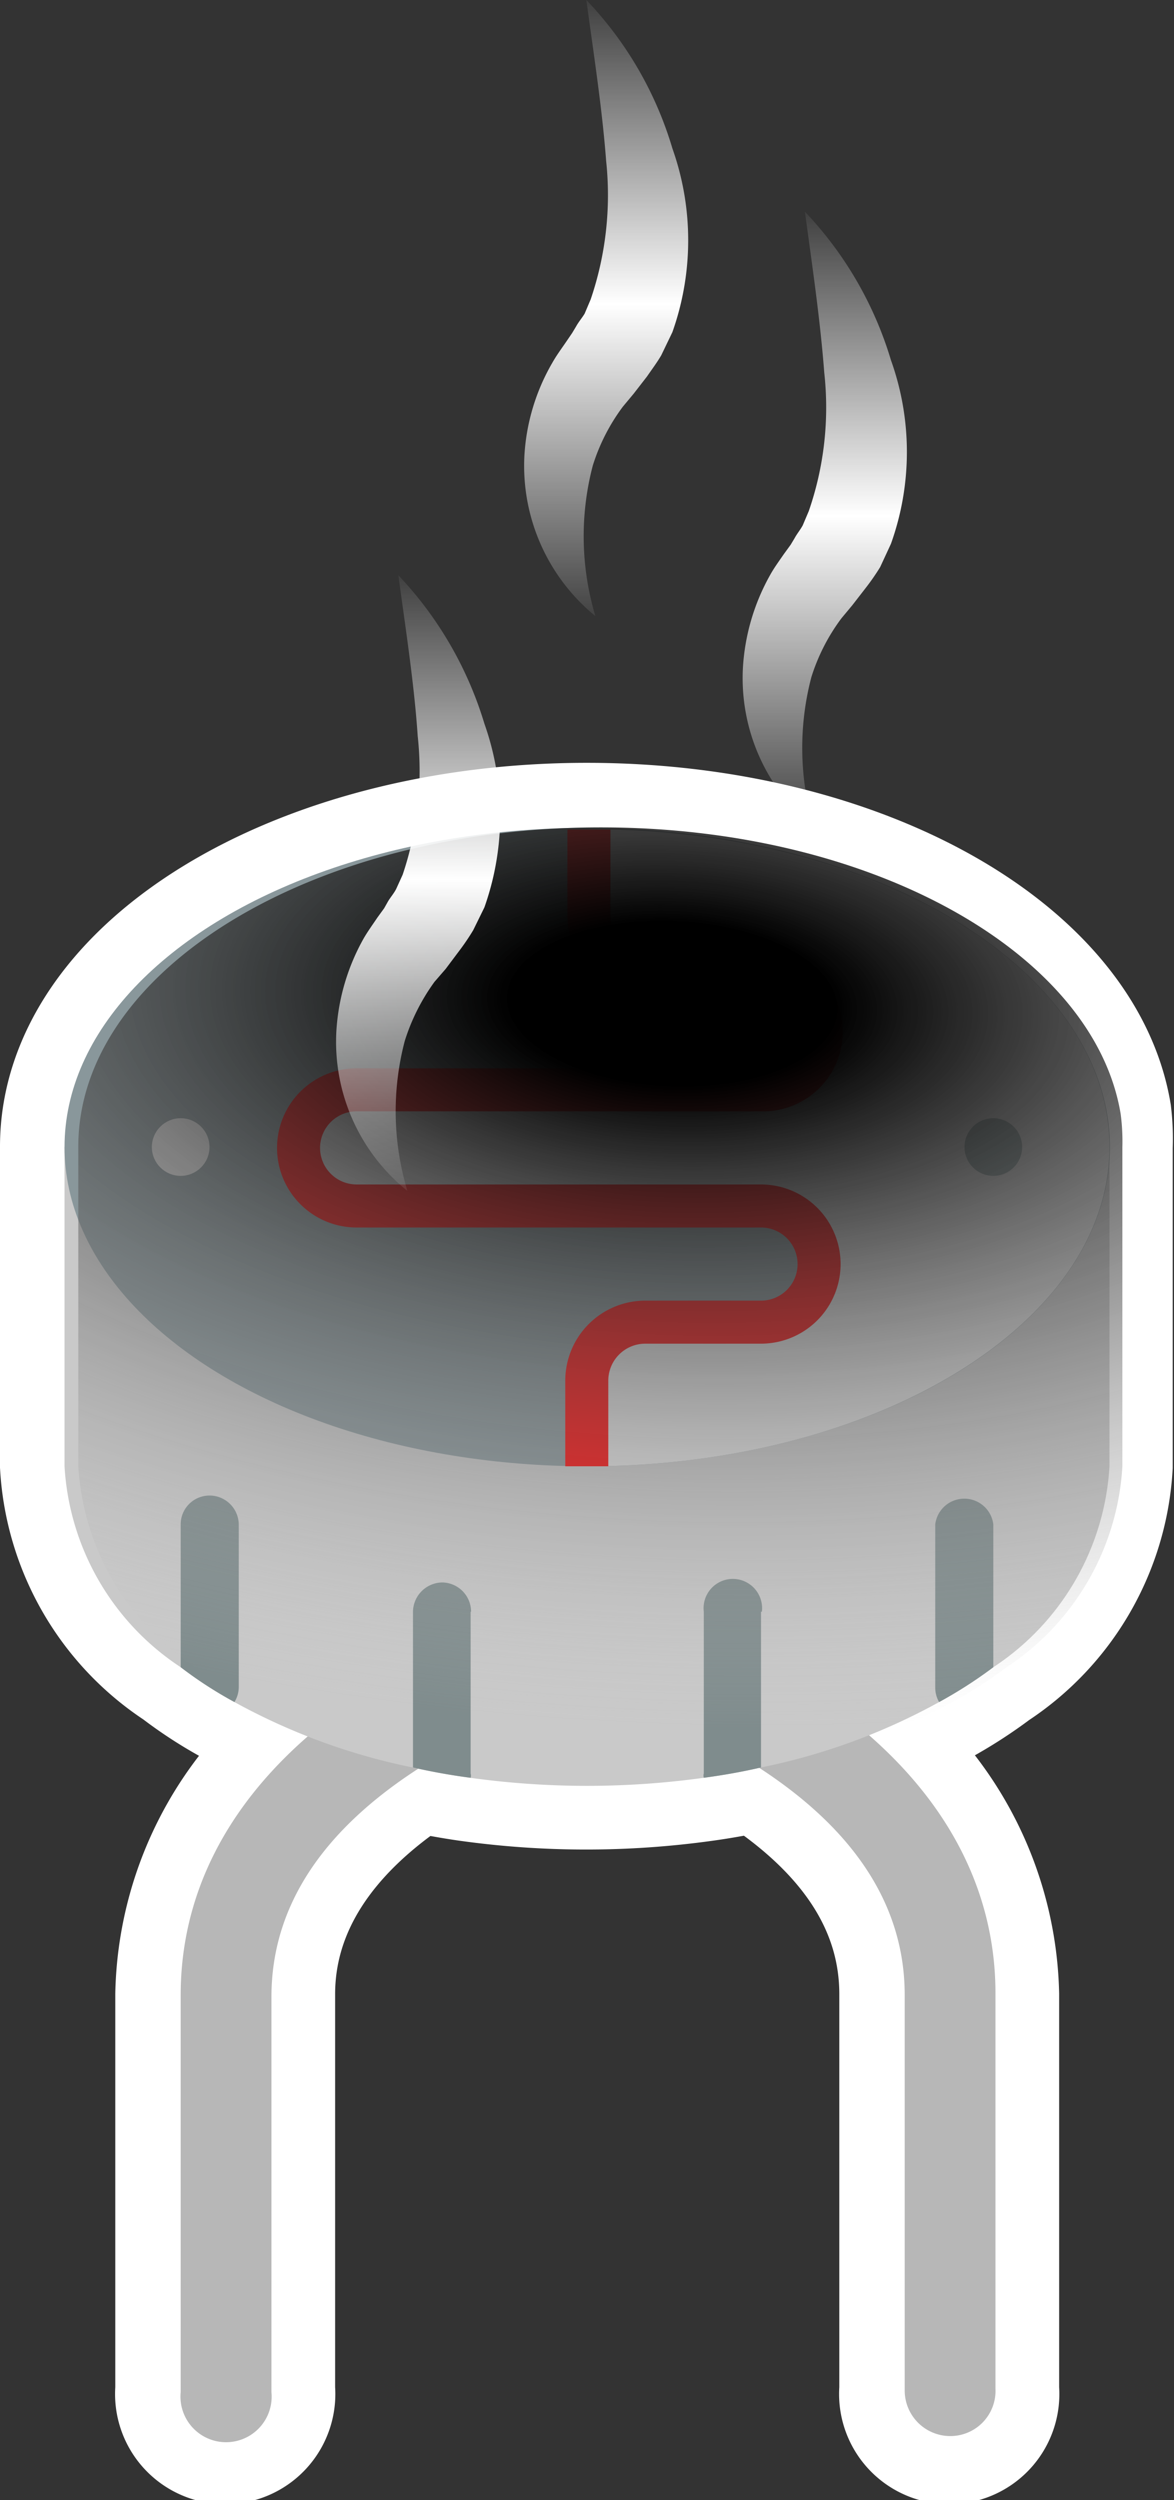 <svg id="Capa_1" data-name="Capa 1" xmlns="http://www.w3.org/2000/svg" xmlns:xlink="http://www.w3.org/1999/xlink" viewBox="0 0 27.29 58.11"><rect x="0" y="0" width="27.29" height="58.11" fill="#333333" stroke="none"/><defs><style>.cls-1,.cls-9{fill:#95a5a5;}.cls-1{stroke:#fff;stroke-width:3px;}.cls-1,.cls-7{stroke-miterlimit:10;}.cls-2{fill:#b7b7b7;}.cls-3{fill:#c9c9c9;}.cls-4{fill:#7f8c8d;}.cls-5{fill:#89979b;}.cls-6{fill:#e6e6e6;}.cls-7{fill:none;stroke:red;}.cls-8{fill:#efefef;}.cls-10{fill:url(#Degradado_sin_nombre_112);}.cls-11{fill:url(#Degradado_sin_nombre_109);}.cls-12{fill:url(#Degradado_sin_nombre_109-2);}.cls-13{fill:url(#Degradado_sin_nombre_109-3);}</style><radialGradient id="Degradado_sin_nombre_112" cx="661.35" cy="496.41" r="37.8" gradientTransform="translate(11.01 220.64) rotate(2.41) scale(1 0.5)" gradientUnits="userSpaceOnUse"><stop offset="0.1"/><stop offset="0.89" stop-color="#ccc" stop-opacity="0"/></radialGradient><linearGradient id="Degradado_sin_nombre_109" x1="664.86" y1="492.94" x2="664.86" y2="477.57" gradientUnits="userSpaceOnUse"><stop offset="0" stop-color="#fff" stop-opacity="0"/><stop offset="0.51" stop-color="#fff"/><stop offset="1" stop-color="#fff" stop-opacity="0"/></linearGradient><linearGradient id="Degradado_sin_nombre_109-2" x1="655.41" y1="501.39" x2="655.41" y2="486.02" xlink:href="#Degradado_sin_nombre_109"/><linearGradient id="Degradado_sin_nombre_109-3" x1="659.79" y1="488.02" x2="659.79" y2="472.65" xlink:href="#Degradado_sin_nombre_109"/></defs><path class="cls-1" d="M671.44,499c-.63-3.74-5.8-6.66-12.09-6.66-6.71,0-12.14,3.32-12.14,7.42v7.42a6,6,0,0,0,2.7,4.67,9.55,9.55,0,0,0,1.25.81,14.23,14.23,0,0,0,1.73.8,7.83,7.83,0,0,0-3,6v9.19a1.06,1.06,0,1,0,2.11,0v-9.19c0-2,1.14-3.81,3.38-5.27.4.08.81.16,1.24.22a19.75,19.75,0,0,0,5.43,0c.44-.06.87-.14,1.28-.23,2.25,1.46,3.39,3.24,3.39,5.28v9.19a1.06,1.06,0,1,0,2.11,0v-9.19a7.86,7.86,0,0,0-3-6,15.11,15.11,0,0,0,1.68-.79,10.39,10.39,0,0,0,1.26-.81,6,6,0,0,0,2.7-4.67v-7.42A4.87,4.87,0,0,0,671.44,499Z" transform="translate(-645.71 -473.11)"/><g id="Page-1"><g id="_040---LED" data-name="040---LED"><path id="Shape" class="cls-2" d="M667.8,529.73a1.06,1.06,0,0,1-1.06-1.06v-9.19c0-2.09-1.18-3.89-3.52-5.37a1,1,0,0,1-.49-.94,1.06,1.06,0,0,1,.56-.89,1.08,1.08,0,0,1,1.06,0c2.94,1.87,4.5,4.34,4.5,7.16v9.19A1.05,1.05,0,0,1,667.8,529.73Z" transform="translate(-645.71 -473.11)"/><path id="Shape-2" data-name="Shape" class="cls-2" d="M649.91,528.67v-9.19c0-2.82,1.56-5.29,4.5-7.16a1.08,1.08,0,0,1,1.06,0,1.06,1.06,0,0,1,.56.89,1,1,0,0,1-.49.94c-2.34,1.48-3.52,3.28-3.52,5.37v9.19a1.06,1.06,0,1,1-2.11,0Z" transform="translate(-645.71 -473.11)"/><path id="Shape-3" data-name="Shape" class="cls-3" d="M671.5,499.77v7.42a6,6,0,0,1-2.7,4.67,10.39,10.39,0,0,1-1.26.81,14.51,14.51,0,0,1-4.14,1.52c-.43.1-.88.18-1.33.24a19.75,19.75,0,0,1-5.43,0c-.46-.06-.9-.14-1.34-.24a14.62,14.62,0,0,1-4.14-1.52,9.55,9.55,0,0,1-1.25-.81,6,6,0,0,1-2.7-4.67v-7.42Z" transform="translate(-645.71 -473.11)"/><path id="Shape-4" data-name="Shape" class="cls-4" d="M651.26,508.54v3.79a.67.67,0,0,1-.1.34,9.55,9.55,0,0,1-1.25-.81v-3.32a.67.67,0,0,1,.67-.67A.68.68,0,0,1,651.26,508.54Z" transform="translate(-645.71 -473.11)"/><path id="Shape-5" data-name="Shape" class="cls-4" d="M656.65,510.57v3.76a.17.17,0,0,1,0,.1c-.46-.06-.9-.14-1.34-.24v-3.62a.69.69,0,0,1,.68-.68.68.68,0,0,1,.67.68Z" transform="translate(-645.71 -473.11)"/><path id="Shape-6" data-name="Shape" class="cls-4" d="M668.8,508.54v3.32a10.39,10.39,0,0,1-1.26.81.67.67,0,0,1-.09-.34v-3.79a.68.68,0,0,1,1.35,0Z" transform="translate(-645.71 -473.11)"/><path id="Shape-7" data-name="Shape" class="cls-4" d="M663.4,510.57v3.62c-.43.1-.88.18-1.33.24a.18.18,0,0,1,0-.1v-3.76a.68.68,0,1,1,1.35,0Z" transform="translate(-645.71 -473.11)"/><ellipse id="Oval" class="cls-5" cx="13.65" cy="26.66" rx="12.15" ry="7.42"/><path id="Shape-8" data-name="Shape" class="cls-6" d="M671.5,499.77c0,4.1-5.44,7.42-12.15,7.42v-2a1.36,1.36,0,0,1,1.35-1.35h2.7a1.35,1.35,0,1,0,0-2.7H654a1.35,1.35,0,0,1,0-2.7h9.45a1.35,1.35,0,1,0,0-2.7h-2.7a1.36,1.36,0,0,1-1.35-1.35v-2C666.06,492.35,671.5,495.67,671.5,499.77Z" transform="translate(-645.71 -473.11)"/><path id="Shape-9" data-name="Shape" class="cls-7" d="M659.35,507.19v-2a1.36,1.36,0,0,1,1.35-1.35h2.7a1.35,1.35,0,1,0,0-2.7H654a1.35,1.35,0,0,1,0-2.7h9.45a1.35,1.35,0,1,0,0-2.7h-2.7a1.36,1.36,0,0,1-1.35-1.35v-2" transform="translate(-645.71 -473.11)"/><circle id="Oval-2" data-name="Oval" class="cls-8" cx="4.2" cy="26.66" r="0.67"/><circle id="Oval-3" data-name="Oval" class="cls-9" cx="23.09" cy="26.66" r="0.67"/></g></g><path class="cls-10" d="M671.76,499c-.62-3.74-5.79-6.66-12.08-6.66-6.71,0-12.15,3.32-12.15,7.42v7.42a6,6,0,0,0,2.7,4.67,10.39,10.39,0,0,0,1.26.81,13.43,13.43,0,0,0,1.72.8,7.87,7.87,0,0,0-3,6v9.19a1.06,1.06,0,1,0,2.11,0v-9.19c0-2,1.14-3.81,3.38-5.27.41.08.82.16,1.25.22a19.68,19.68,0,0,0,5.42,0c.44-.06.87-.14,1.29-.23,2.24,1.46,3.39,3.24,3.39,5.28v9.19a1.06,1.06,0,1,0,2.11,0v-9.19a7.84,7.84,0,0,0-3-6,15.25,15.25,0,0,0,1.69-.79,10.39,10.39,0,0,0,1.26-.81,6,6,0,0,0,2.69-4.67v-7.42A4.87,4.87,0,0,0,671.76,499Z" transform="translate(-645.71 -473.11)"/><path class="cls-11" d="M664.63,492.35a4.48,4.48,0,0,1-1.65-3.73,5,5,0,0,1,.64-2.16c.09-.16.2-.31.31-.47l.16-.22.09-.15c.06-.11.13-.19.19-.3l.14-.33a7.37,7.37,0,0,0,.36-3.22c-.09-1.19-.27-2.42-.45-3.74a8.57,8.57,0,0,1,2,3.45,6.33,6.33,0,0,1,0,4.27l-.25.54a5.36,5.36,0,0,1-.34.49l-.31.4-.25.3a4.55,4.55,0,0,0-.7,1.37A6.48,6.48,0,0,0,664.63,492.35Z" transform="translate(-645.71 -473.11)"/><path class="cls-12" d="M655.18,500.79a4.45,4.45,0,0,1-1.65-3.73,5,5,0,0,1,.64-2.15c.1-.17.21-.32.31-.47l.16-.22.09-.16c.06-.1.14-.19.19-.29l.15-.33a7.53,7.53,0,0,0,.35-3.22c-.08-1.19-.27-2.42-.45-3.74a8.64,8.64,0,0,1,2,3.45,6.39,6.39,0,0,1,0,4.27l-.26.53a5.5,5.5,0,0,1-.34.5l-.3.4-.26.3a4.77,4.77,0,0,0-.69,1.37A6.43,6.43,0,0,0,655.18,500.79Z" transform="translate(-645.71 -473.11)"/><path class="cls-13" d="M659.55,487.43a4.51,4.51,0,0,1-1.65-3.73,4.85,4.85,0,0,1,.65-2.16c.09-.16.2-.31.31-.47l.15-.22.09-.15c.06-.11.14-.2.2-.3l.14-.33a7.52,7.52,0,0,0,.36-3.22c-.09-1.19-.28-2.42-.46-3.74a8.48,8.48,0,0,1,2,3.45,6.39,6.39,0,0,1,0,4.27l-.26.54c-.1.17-.22.33-.33.49l-.31.4-.25.3a4.55,4.55,0,0,0-.7,1.37A6.47,6.47,0,0,0,659.55,487.43Z" transform="translate(-645.71 -473.11)"/></svg>